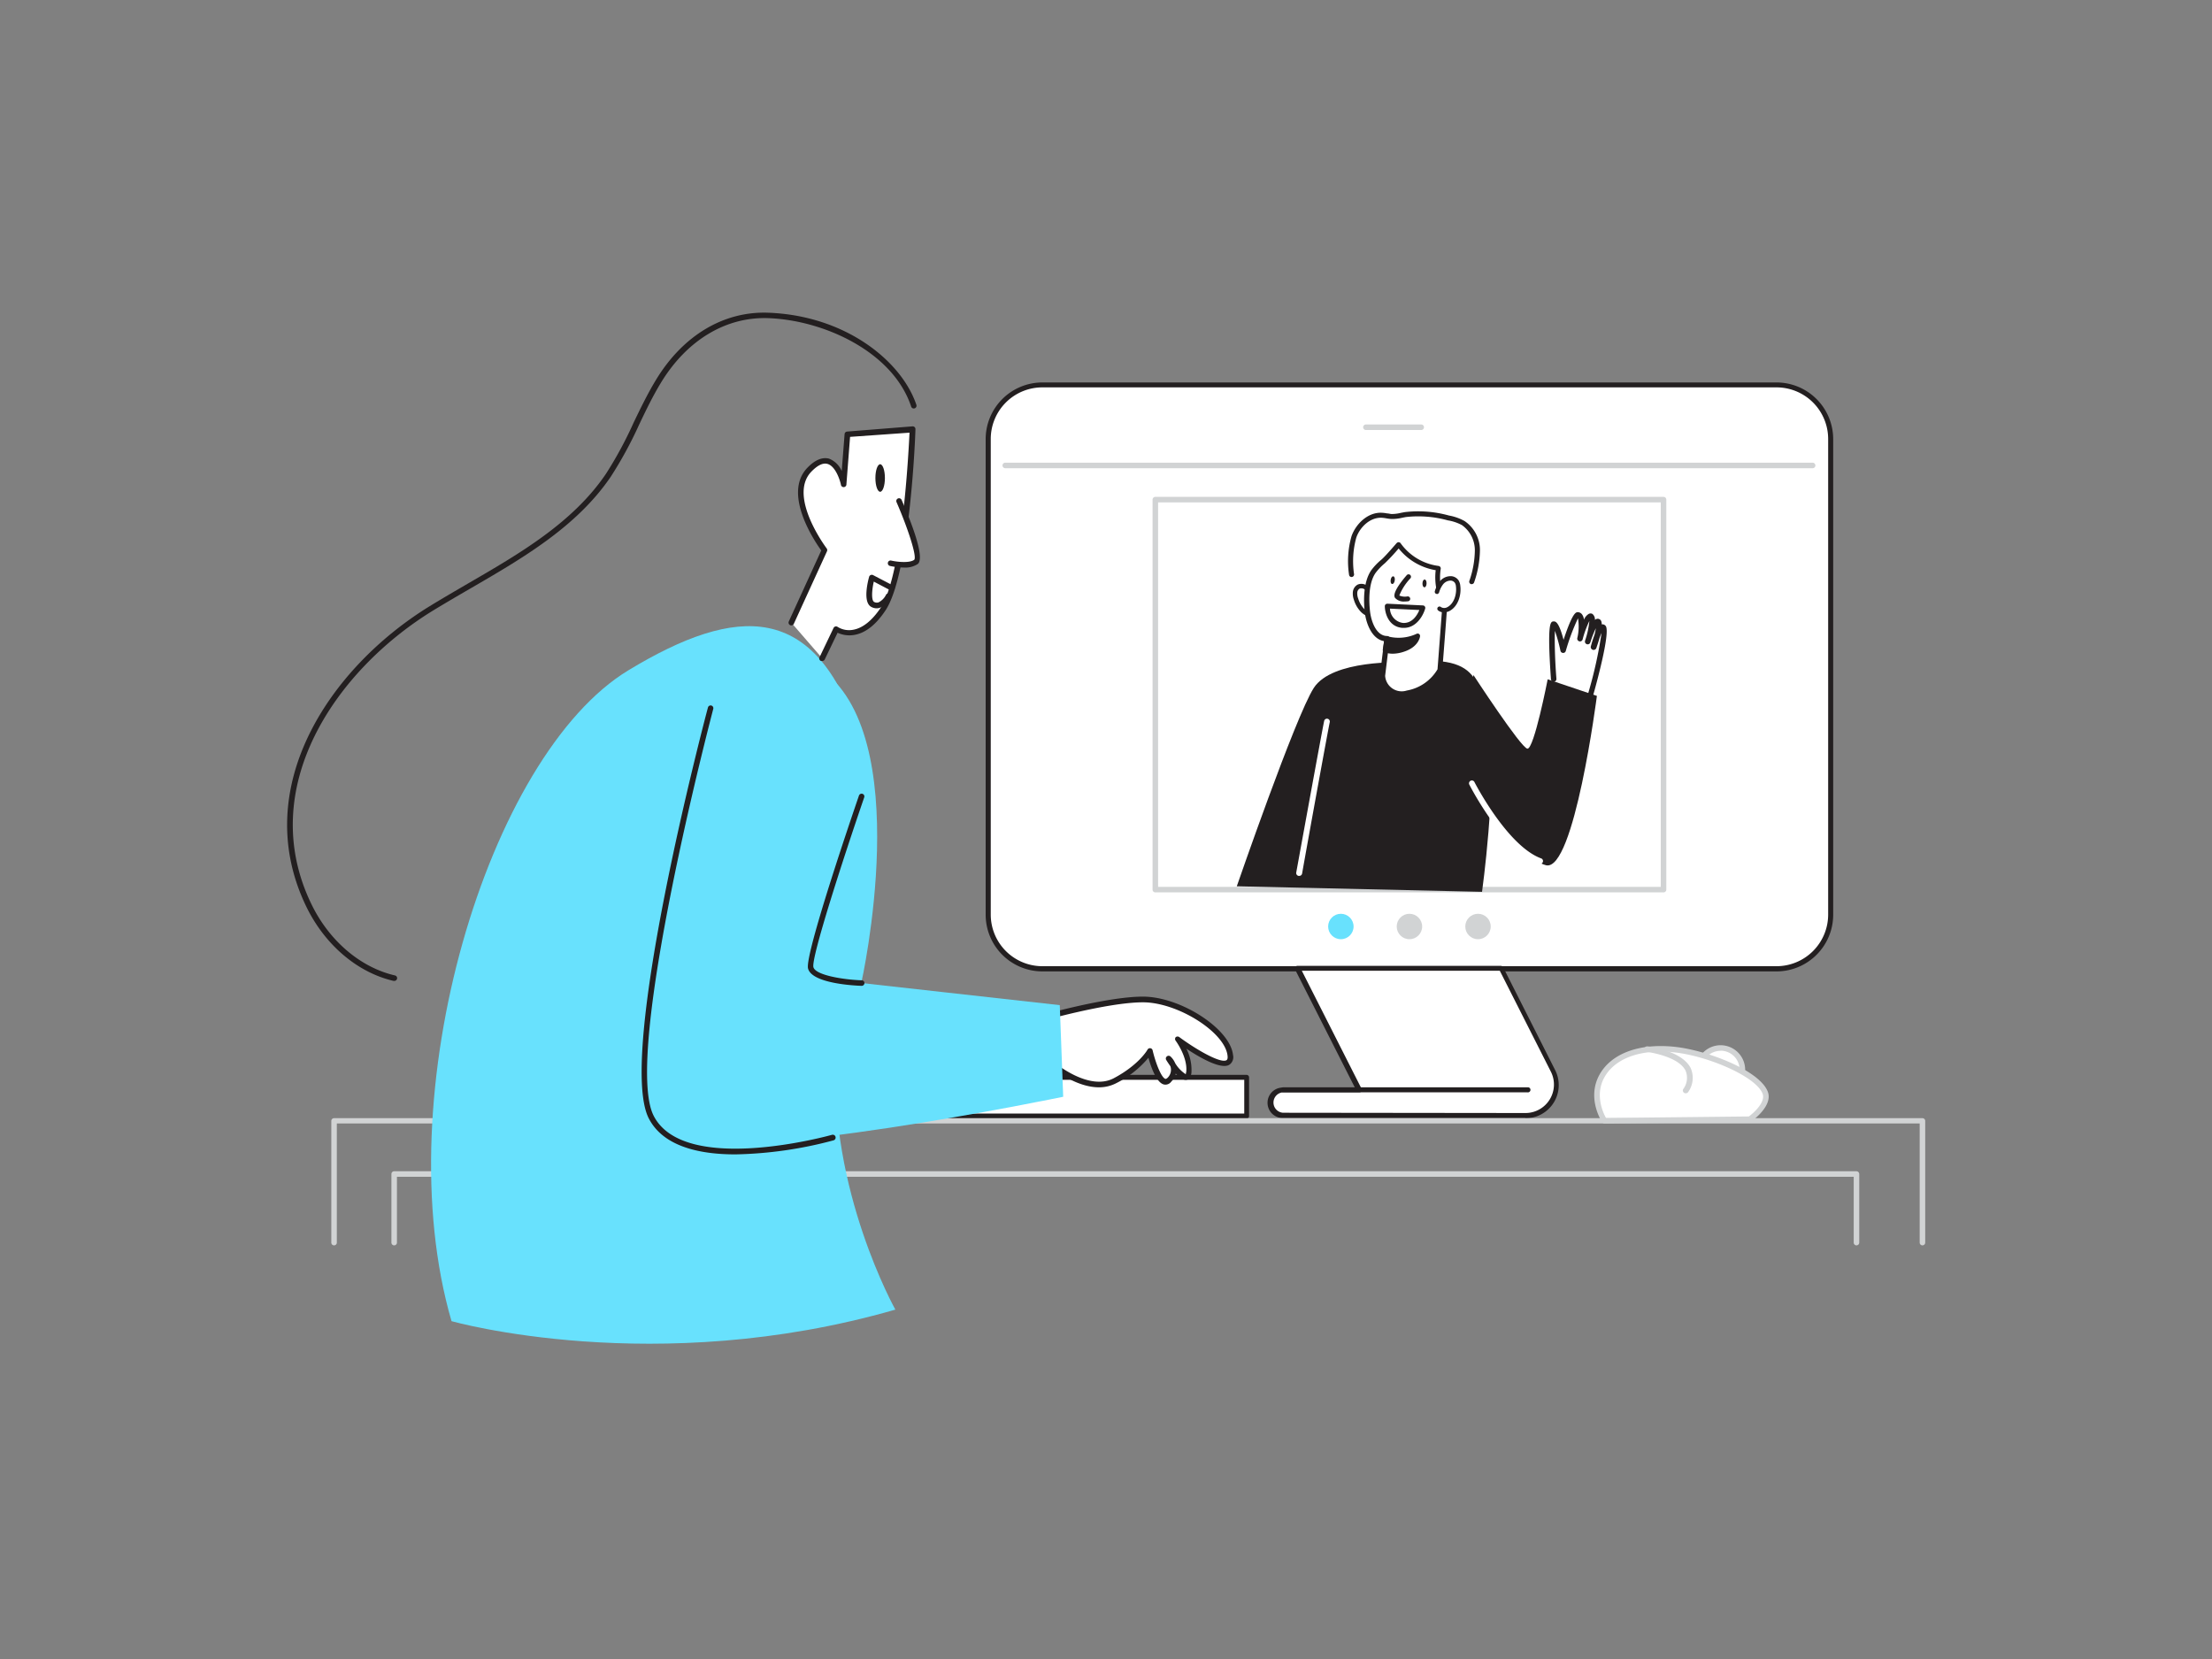 <svg id="_21" data-name="#21" xmlns="http://www.w3.org/2000/svg" viewBox="0 0 400 300"><rect x="0" y="0" width="400" height="300" fill="#808080" stroke="none"/><rect x="178.7" y="69.59" width="152.35" height="105.61" rx="9.79" fill="#fff"/><path d="M321.25,175.66H188.49a10.26,10.26,0,0,1-10.25-10.25v-86a10.26,10.26,0,0,1,10.25-10.25H321.25A10.26,10.26,0,0,1,331.5,79.38v86A10.26,10.26,0,0,1,321.25,175.66ZM188.49,70.05a9.33,9.33,0,0,0-9.33,9.33v86a9.34,9.34,0,0,0,9.33,9.34H321.25a9.35,9.35,0,0,0,9.34-9.34v-86a9.34,9.34,0,0,0-9.34-9.33Z" fill="#231f20"/><rect x="208.92" y="90.35" width="91.89" height="70.52" fill="#fff"/><path d="M300.82,161.37h-91.9a.5.5,0,0,1-.5-.5V90.35a.5.5,0,0,1,.5-.5h91.9a.5.5,0,0,1,.5.5v70.52A.5.5,0,0,1,300.82,161.37Zm-91.4-1h90.9V90.85h-90.9Z" fill="#d1d3d4"/><path d="M280.83,193.59l-9.37-18.51H234.64l11.13,22H232a2.3,2.3,0,0,0-2.3,2.31h0a2.3,2.3,0,0,0,2.3,2.3l43.86,0A5.61,5.61,0,0,0,280.83,193.59Z" fill="#fff"/><path d="M275.83,202.18h0l-43.86,0a2.76,2.76,0,0,1,0-5.52H245l-10.8-21.33a.48.48,0,0,1,0-.45.47.47,0,0,1,.39-.22h36.82a.47.47,0,0,1,.41.25l9.36,18.52a6,6,0,0,1-5.4,8.79ZM232,197.53a1.85,1.85,0,0,0,0,3.69l43.86.05h0a5.15,5.15,0,0,0,4.59-7.47h0l-9.24-18.26h-35.8l10.8,21.33a.46.46,0,0,1,0,.44.44.44,0,0,1-.39.22Z" fill="#231f20"/><path d="M276.19,197.53H232a.46.46,0,0,1,0-.91h44.23a.46.46,0,1,1,0,.91Z" fill="#231f20"/><path d="M253.69,119.78s-12.8-.57-16.13,4.64-13.91,35.85-13.91,35.85l44.35,1s2.69-19.5,1.16-27.6C267.38,124.21,268.94,118,253.69,119.78Z" fill="#231f20"/><path d="M248,108a4.07,4.07,0,0,0-.77-1.49,1.36,1.36,0,0,0-1.52-.39,1.27,1.27,0,0,0-.67,1,3,3,0,0,0,.18,1.26,5.07,5.07,0,0,0,1.17,2,2.91,2.91,0,0,0,2.12.88" fill="#fff"/><path d="M248.39,111.65a3.32,3.32,0,0,1-2.29-1,5.38,5.38,0,0,1-1.27-2.18,3.31,3.31,0,0,1-.19-1.42,1.69,1.69,0,0,1,.88-1.34,1.76,1.76,0,0,1,2,.48,4.41,4.41,0,0,1,.85,1.63.39.39,0,0,1-.24.51.4.4,0,0,1-.51-.25,3.54,3.54,0,0,0-.68-1.34,1,1,0,0,0-1.06-.31.9.9,0,0,0-.44.71,2.51,2.51,0,0,0,.16,1.08,4.68,4.68,0,0,0,1.07,1.87,2.53,2.53,0,0,0,1.82.76.4.4,0,1,1,0,.8Z" fill="#231f20"/><path d="M250.8,115.52l-.81,6.67s.24,3.8,4.43,3.13a8.42,8.42,0,0,0,5.94-4.15l.87-11.6c0-.49-1.72-2.57-1.15-6.8a10.33,10.33,0,0,1-7.17-4.28s-2,2.35-2.82,3.07a9.79,9.79,0,0,0-1.75,1.83c-1.33,1.92-1.35,5.1-1.09,7.32C247.47,112.57,248.48,115.52,250.8,115.52Z" fill="#fff"/><path d="M253.48,125.86a3.87,3.87,0,0,1-2.49-.8,4.31,4.31,0,0,1-1.46-2.84l.76-6.28c-2.3-.39-3.27-3.37-3.49-5.17-.18-1.53-.43-5.33,1.16-7.64a10.86,10.86,0,0,1,1.83-1.92c.8-.69,2.75-3,2.77-3a.47.47,0,0,1,.38-.16.45.45,0,0,1,.36.22,10,10,0,0,0,6.84,4.07.45.45,0,0,1,.3.18.39.39,0,0,1,.09.33,9.89,9.89,0,0,0,.88,5.9,1.82,1.82,0,0,1,.28.87h0s0,.36-.88,11.6a.47.47,0,0,1,0,.17,8.84,8.84,0,0,1-6.28,4.4A6,6,0,0,1,253.48,125.86Zm-3-3.62a3,3,0,0,0,3.91,2.63,8.08,8.08,0,0,0,5.56-3.84c.09-1.11.86-11.4.87-11.49s-.11-.25-.2-.43a10.82,10.82,0,0,1-1-6,10.89,10.89,0,0,1-6.7-3.93,36.19,36.19,0,0,1-2.49,2.67,10.34,10.34,0,0,0-1.68,1.75c-1.41,2-1.17,5.59-1,7,.19,1.63,1.06,4.4,3.09,4.41a.45.45,0,0,1,.45.51l-.81,6.66Z" fill="#231f20"/><path d="M250.49,117.55a4.91,4.91,0,0,0,3.3-.1c2.4-.79,2.57-2.41,2.57-2.41a8.12,8.12,0,0,1-5.56.48Z" fill="#231f20"/><path d="M251.88,118.21a4.62,4.62,0,0,1-1.47-.23.44.44,0,0,1-.22-.1.47.47,0,0,1-.13-.45l.3-2a.46.46,0,0,1,.19-.3.45.45,0,0,1,.34-.07,7.74,7.74,0,0,0,5.24-.43.45.45,0,0,1,.46,0,.44.44,0,0,1,.2.42c0,.08-.23,1.91-2.86,2.78A6.62,6.62,0,0,1,251.88,118.21Zm-.9-1a5.11,5.11,0,0,0,2.67-.2,3.83,3.83,0,0,0,1.84-1.17,9.56,9.56,0,0,1-4.32.18Z" fill="#231f20"/><path d="M254.66,104.3s-2.51,3-2.07,3.58,1.92.41,1.92.41" fill="#fff"/><path d="M254,108.77a2.1,2.1,0,0,1-1.72-.64c-.44-.59.27-2,2.09-4.11a.44.44,0,1,1,.67.57,9.88,9.88,0,0,0-2,3.1,2.53,2.53,0,0,0,1.47.16.45.45,0,0,1,.5.38.45.45,0,0,1-.38.5A5.45,5.45,0,0,1,254,108.77Z" fill="#231f20"/><ellipse cx="251.84" cy="104.9" rx="0.7" ry="0.37" transform="translate(109.49 337.64) rotate(-81.16)" fill="#231f20"/><ellipse cx="257.59" cy="105.5" rx="0.7" ry="0.37" transform="translate(143.66 359.47) rotate(-88.11)" fill="#231f20"/><path d="M259.87,107a4.81,4.81,0,0,1,.78-1.57,2.08,2.08,0,0,1,1.75-.84,1.39,1.39,0,0,1,1.05.59,2,2,0,0,1,.25.8c.19,1.49-.35,3.41-1.76,4.15a1.5,1.5,0,0,1-1.58,0" fill="#fff"/><path d="M261.09,110.73a1.58,1.58,0,0,1-1-.32.4.4,0,1,1,.5-.62,1.14,1.14,0,0,0,1.14,0c1.24-.65,1.72-2.41,1.55-3.75a1.39,1.39,0,0,0-.19-.64,1,1,0,0,0-.74-.41,1.76,1.76,0,0,0-1.41.7,4.32,4.32,0,0,0-.71,1.45.4.4,0,0,1-.5.25.39.39,0,0,1-.26-.5,5.1,5.1,0,0,1,.85-1.7,2.51,2.51,0,0,1,2.09-1,1.75,1.75,0,0,1,1.35.77,2.23,2.23,0,0,1,.31,1c.21,1.64-.4,3.74-2,4.55A2.2,2.2,0,0,1,261.09,110.73Z" fill="#231f20"/><path d="M250.87,109.59l6.42.31s-.93,3.41-3.67,3.18S250.87,109.59,250.87,109.59Z" fill="#fff"/><path d="M253.88,113.54l-.29,0c-2.49-.2-3.16-2.66-3.17-3.92a.45.45,0,0,1,.14-.33.5.5,0,0,1,.33-.12l6.43.31a.44.44,0,0,1,.33.18.43.43,0,0,1,.07.38C257.38,111.27,256.15,113.54,253.88,113.54Zm-2.53-3.48a2.69,2.69,0,0,0,2.31,2.58c1.73.14,2.65-1.46,3-2.33Z" fill="#231f20"/><path d="M234.91,158.39h-.09a.53.53,0,0,1-.42-.6c.5-2.74,4.87-26.76,5.06-27.45a.51.51,0,0,1,.63-.36.52.52,0,0,1,.37.63c-.17.65-3.7,20-5,27.36A.52.52,0,0,1,234.91,158.39Z" fill="#fff"/><path d="M266.44,122.06s8.55,13.12,9.75,13.32,3.68-12.54,3.68-12.54l8.9,3s-4.11,31.93-9.22,30.62-15.38-16.52-15.38-16.52Z" fill="#231f20"/><path d="M278.42,156.17a.57.57,0,0,1-.18,0c-6.41-2.41-12.26-13.75-12.51-14.23a.52.52,0,1,1,.92-.47c.06.11,5.91,11.47,12,13.74a.51.51,0,0,1-.18,1Z" fill="#fff"/><path d="M281,122.76s-.68-9.85,0-9.91,1.71,4.7,1.71,4.7,2-6.43,2.65-6.4.86,1.31.4,4.32c0,0,1.22-4.46,2-4s-.58,4.56-.58,4.56,1.27-4,1.89-3.59-.81,4.54-.81,4.54,1.15-4.3,1.78-3.44-1.61,9.47-2.29,11.87" fill="#fff"/><path d="M287.7,125.9a.34.34,0,0,1-.14,0,.49.49,0,0,1-.34-.61,78.3,78.3,0,0,0,2.39-10.83c-.11.24-.23.53-.35.86-.15.52-.34,1.13-.58,1.83a.5.5,0,0,1-1-.29c.2-.74.39-1.34.57-1.82s.26-1,.33-1.44a20.29,20.29,0,0,0-1,2.57h0a.49.49,0,0,1-.63.32.5.5,0,0,1-.32-.63v0a15.74,15.74,0,0,0,.78-3.57,17.87,17.87,0,0,0-1.22,3.33.49.49,0,0,1-.58.36.51.51,0,0,1-.39-.57,8.92,8.92,0,0,0,.13-3.6,39.06,39.06,0,0,0-2.21,5.91.47.47,0,0,1-.5.35.49.49,0,0,1-.46-.39,28.69,28.69,0,0,0-1-3.6c-.09,1.69,0,5.33.27,8.66a.5.5,0,0,1-.46.54.52.52,0,0,1-.53-.47c-.72-10.34-.07-10.39.46-10.44.32,0,.93-.08,1.82,3.33,1.67-5.08,2.27-5,2.6-5a1,1,0,0,1,.72.37,1.93,1.93,0,0,1,.37,1,2.16,2.16,0,0,1,.87-1.06.71.71,0,0,1,.65,0,1.26,1.26,0,0,1,.46,1.09.8.8,0,0,1,.26-.16.65.65,0,0,1,.59.05c.13.07.38.22.39.92h0a.72.72,0,0,1,.72.3c.89,1.21-1.9,11.18-2.22,12.31A.49.49,0,0,1,287.7,125.9Z" fill="#231f20"/><path d="M266.14,105.63l-.13,0a.46.46,0,0,1-.31-.57,17.27,17.27,0,0,0,1-5.53,5.58,5.58,0,0,0-2.33-4.57,8.13,8.13,0,0,0-2.55-.86,20.06,20.06,0,0,0-7.61-.6l-.62.12a7.91,7.91,0,0,1-2,.23,9.25,9.25,0,0,1-.92-.12,6.31,6.31,0,0,0-.76-.1c-2.15-.13-4,1.7-4.65,3.59a16,16,0,0,0-.4,6.63.46.46,0,0,1-.42.49.45.45,0,0,1-.49-.42,16.43,16.43,0,0,1,.46-7c.8-2.22,3-4.38,5.57-4.19a6,6,0,0,1,.84.11c.27,0,.54.09.81.11a7.15,7.15,0,0,0,1.74-.22l.64-.12a20.75,20.75,0,0,1,8,.61,9.15,9.15,0,0,1,2.83,1,6.34,6.34,0,0,1,2.78,5.32,18.26,18.26,0,0,1-1.07,5.82A.45.45,0,0,1,266.14,105.63Z" fill="#231f20"/><path d="M327.78,84.67h-146a.51.51,0,0,1-.5-.5.5.5,0,0,1,.5-.5h146a.5.5,0,0,1,.5.5A.5.5,0,0,1,327.78,84.67Z" fill="#d1d3d4"/><circle cx="242.47" cy="167.54" r="2.3" fill="#68e1fd"/><circle cx="254.87" cy="167.54" r="2.3" fill="#d1d3d4"/><circle cx="267.27" cy="167.54" r="2.3" fill="#d1d3d4"/><path d="M257,77.76H247a.5.5,0,0,1,0-1h10a.5.5,0,0,1,0,1Z" fill="#d1d3d4"/><path d="M335.71,225.2a.5.5,0,0,1-.5-.5V212.8H71.78v11.9a.5.5,0,0,1-.5.5.5.5,0,0,1-.5-.5V212.3a.5.5,0,0,1,.5-.5H335.71a.51.51,0,0,1,.5.5v12.4A.5.5,0,0,1,335.71,225.2Z" fill="#d1d3d4"/><rect x="159.55" y="194.81" width="65.87" height="7.02" fill="#fff"/><path d="M225.41,202.29H159.55a.47.47,0,0,1-.46-.46v-7a.46.46,0,0,1,.46-.46h65.86a.45.45,0,0,1,.46.46v7A.46.46,0,0,1,225.41,202.29ZM160,201.37h65v-6.11H160Z" fill="#231f20"/><circle cx="311.14" cy="193.46" r="3.93" fill="#fff"/><path d="M311.14,197.89a4.44,4.44,0,1,1,4.44-4.43A4.44,4.44,0,0,1,311.14,197.89Zm0-7.87a3.44,3.44,0,1,0,3.44,3.44A3.44,3.44,0,0,0,311.14,190Z" fill="#d1d3d4"/><path d="M290.14,202.66s-2.68-4-.48-8,7.48-5.47,13.33-4.8,14.87,4.32,16.21,7.77c.87,2.24-2.78,4.8-2.78,4.8Z" fill="#fff"/><path d="M290.14,203.16a.48.48,0,0,1-.41-.22c-.12-.17-2.83-4.33-.51-8.57,2.15-3.91,7.31-5.8,13.83-5.05,5.61.64,15.1,4.19,16.62,8.08,1,2.57-2.8,5.27-3,5.39a.75.75,0,0,1-.29.09l-26.27.28Zm10.17-13c-4.83,0-8.56,1.68-10.21,4.7-1.74,3.18-.17,6.44.32,7.31l25.83-.28c1-.73,3.05-2.65,2.48-4.12-1.21-3.12-9.84-6.77-15.79-7.45A24.22,24.22,0,0,0,300.31,190.15Z" fill="#d1d3d4"/><path d="M297.81,189.72s10.65,1.24,7,7.48" fill="#fff"/><path d="M304.81,197.7a.59.59,0,0,1-.25-.07.51.51,0,0,1-.18-.69,3.37,3.37,0,0,0,.42-3.34c-1.34-2.68-7-3.38-7-3.39a.49.49,0,0,1-.44-.55.5.5,0,0,1,.55-.44c.26,0,6.24.77,7.82,3.93a4.38,4.38,0,0,1-.44,4.3A.51.51,0,0,1,304.81,197.7Z" fill="#d1d3d4"/><path d="M347.64,225.2a.5.5,0,0,1-.5-.5V203.16H60.91V224.7a.5.5,0,0,1-.5.5.5.5,0,0,1-.5-.5v-22a.5.5,0,0,1,.5-.5H347.64a.5.5,0,0,1,.5.5v22A.5.5,0,0,1,347.64,225.2Z" fill="#d1d3d4"/><path d="M190.3,192.5s6.45,5.52,11.36,2.91S208,190,208,190s1.68,7.21,3.52,5.22a2.65,2.65,0,0,0-.15-3.83s3.38,5.36,3.68,2.45-2-6-2-6,10,7.36,9.51,2.91-9.2-10.12-15.8-10.12-18.87,3.53-18.87,3.53" fill="#fff"/><path d="M198.72,196.62c-4.32,0-8.52-3.55-8.74-3.74a.5.5,0,1,1,.65-.76c.06,0,6.24,5.27,10.79,2.85s6.07-5.12,6.08-5.15a.5.5,0,0,1,.51-.27.49.49,0,0,1,.42.38c.55,2.34,1.6,5,2.33,5.17,0,0,.15,0,.35-.18a2,2,0,0,0,.53-2.12c-.28-.39-.53-.77-.74-1.11a.49.49,0,0,1,.1-.65.5.5,0,0,1,.66,0,3.55,3.55,0,0,1,.85,1.22,6.11,6.11,0,0,0,1.92,2s0-.14.08-.42c.28-2.68-1.88-5.6-1.9-5.63a.51.51,0,0,1,0-.66.53.53,0,0,1,.66,0c2.86,2.12,7.4,4.8,8.51,4.17.18-.1.25-.37.2-.8-.44-4.25-9-9.67-15.3-9.67-6.45,0-18.61,3.47-18.73,3.51a.5.5,0,0,1-.28-1c.5-.14,12.42-3.54,19-3.54,6.82,0,15.81,5.83,16.3,10.57a1.64,1.64,0,0,1-.7,1.77c-1.53.87-5.33-1.33-7.73-2.92a8.46,8.46,0,0,1,.91,4.32q-.12,1.13-.84,1.29c-.58.14-1.3-.38-2-1.12a3.22,3.22,0,0,1-.84,1.5,1.28,1.28,0,0,1-1.33.47c-1.31-.35-2.28-3.08-2.77-4.82a18.2,18.2,0,0,1-5.85,4.61A6.7,6.7,0,0,1,198.72,196.62Z" fill="#231f20"/><path d="M161.91,236.82s-12.11-21.62-10.73-46,12-34.06,4.15-58-22-23.53-41.68-11.62c-25.38,15.35-43.92,76.75-32,117.71C81.69,238.91,118.46,249.35,161.91,236.82Z" fill="#68e1fd"/><path d="M127.56,139.11c0,1.23-12.58,60.75-4.3,66.28s69-7.06,69-7.06l-.62-16.57-35.89-4s10.13-45.08-7.67-57S127.56,139.11,127.56,139.11Z" fill="#68e1fd"/><path d="M133,208.75c-6.58,0-13.08-1.45-15.68-6.51-5.85-11.39,10-71.74,10.7-74.3a.5.5,0,0,1,.61-.36.5.5,0,0,1,.35.61c-.16.63-16.45,62.54-10.77,73.59,5.57,10.86,32,3.51,32.24,3.43a.5.5,0,0,1,.28,1A73.49,73.49,0,0,1,133,208.75Z" fill="#231f20"/><path d="M155.79,178.27h0c-1.5-.05-9-.46-9.67-3.14-.63-2.52,8.2-28.34,9.21-31.27a.51.51,0,0,1,.64-.31.5.5,0,0,1,.31.63c-3.78,11-9.61,29-9.19,30.71.36,1.44,5.32,2.26,8.73,2.38a.5.5,0,0,1,0,1Z" fill="#231f20"/><path d="M148.65,119l2.53-5.3s4.15,3,8.52-3.68S165,77.59,165,77.59l-11.73.92-.7,9S151,80.13,146.35,85s2.76,14.5,2.76,14.5l-6,13.11" fill="#fff"/><path d="M148.65,119.52a.54.54,0,0,1-.21,0,.5.5,0,0,1-.24-.67l2.53-5.29a.5.5,0,0,1,.75-.19,3.92,3.92,0,0,0,2.86.5c1.73-.33,3.4-1.7,4.94-4,3.89-6,5-27.84,5.19-31.63L153.72,79l-.66,8.55a.5.5,0,0,1-1,.07c-.2-.91-1-3.34-2.43-3.73-.82-.23-1.81.25-2.94,1.43-4.25,4.47,2.73,13.76,2.8,13.85a.52.52,0,0,1,.06.51l-6,13.12a.5.5,0,0,1-.66.25.51.51,0,0,1-.25-.67l5.87-12.84c-1.16-1.59-7-10.21-2.55-14.91,1.4-1.47,2.72-2,3.93-1.7a4.13,4.13,0,0,1,2.32,2.25l.52-6.68a.49.49,0,0,1,.46-.46L165,77.1a.54.54,0,0,1,.39.13.5.5,0,0,1,.15.38c0,1.06-1,26-5.37,32.7-1.71,2.61-3.6,4.12-5.62,4.49a5.08,5.08,0,0,1-3.09-.38l-2.31,4.81A.49.49,0,0,1,148.65,119.52Z" fill="#231f20"/><path d="M162.58,90.6s4.35,10,3.07,11-4.6.25-4.6.25" fill="#fff"/><path d="M163.45,102.63a12,12,0,0,1-2.51-.29.5.5,0,0,1-.38-.6.49.49,0,0,1,.6-.37c1.2.27,3.39.47,4.18-.16.48-.69-1.27-5.94-3.22-10.41a.5.5,0,1,1,.92-.4c1.68,3.86,4.3,10.49,2.92,11.59A4.1,4.1,0,0,1,163.45,102.63Z" fill="#231f20"/><ellipse cx="159.16" cy="86.44" rx="0.86" ry="2.49" fill="#231f20"/><path d="M71.29,177.38l-.11,0c-6.52-1.5-12.41-6.5-15.76-13.37-10.47-21.51,4.2-43.27,22.26-54.38,2.27-1.39,4.63-2.76,6.91-4.09,9.33-5.41,19-11,25-19.88a71,71,0,0,0,5-9.26c1.25-2.59,2.54-5.26,4.07-7.77,4.87-8,12.24-12.38,20.26-12.08,14,.51,24.09,8.74,26.77,16.6a.5.5,0,1,1-.94.32C161.44,63.6,149,57.9,138.93,57.53c-7.64-.27-14.69,3.95-19.37,11.61-1.5,2.45-2.78,5.11-4,7.68a72.41,72.41,0,0,1-5.11,9.38c-6.16,9.06-15.91,14.72-25.34,20.19-2.28,1.32-4.63,2.69-6.89,4.07-17.68,10.89-32.08,32.14-21.88,53.09,3.21,6.6,8.85,11.4,15.08,12.84a.5.5,0,0,1,.38.6A.51.51,0,0,1,71.29,177.38Z" fill="#231f20"/><path d="M158.56,110a2,2,0,0,1-1-.25c-1.59-.83-.61-4.67-.4-5.43a.49.49,0,0,1,.28-.33.5.5,0,0,1,.43,0l3.6,1.88a.5.5,0,1,1-.46.88l-3-1.58c-.38,1.67-.45,3.41.06,3.68a1,1,0,0,0,.79.08,3,3,0,0,0,1.35-1.35.5.5,0,0,1,.67-.23.49.49,0,0,1,.22.67,4,4,0,0,1-1.93,1.86A1.86,1.86,0,0,1,158.56,110Z" fill="#231f20"/></svg>